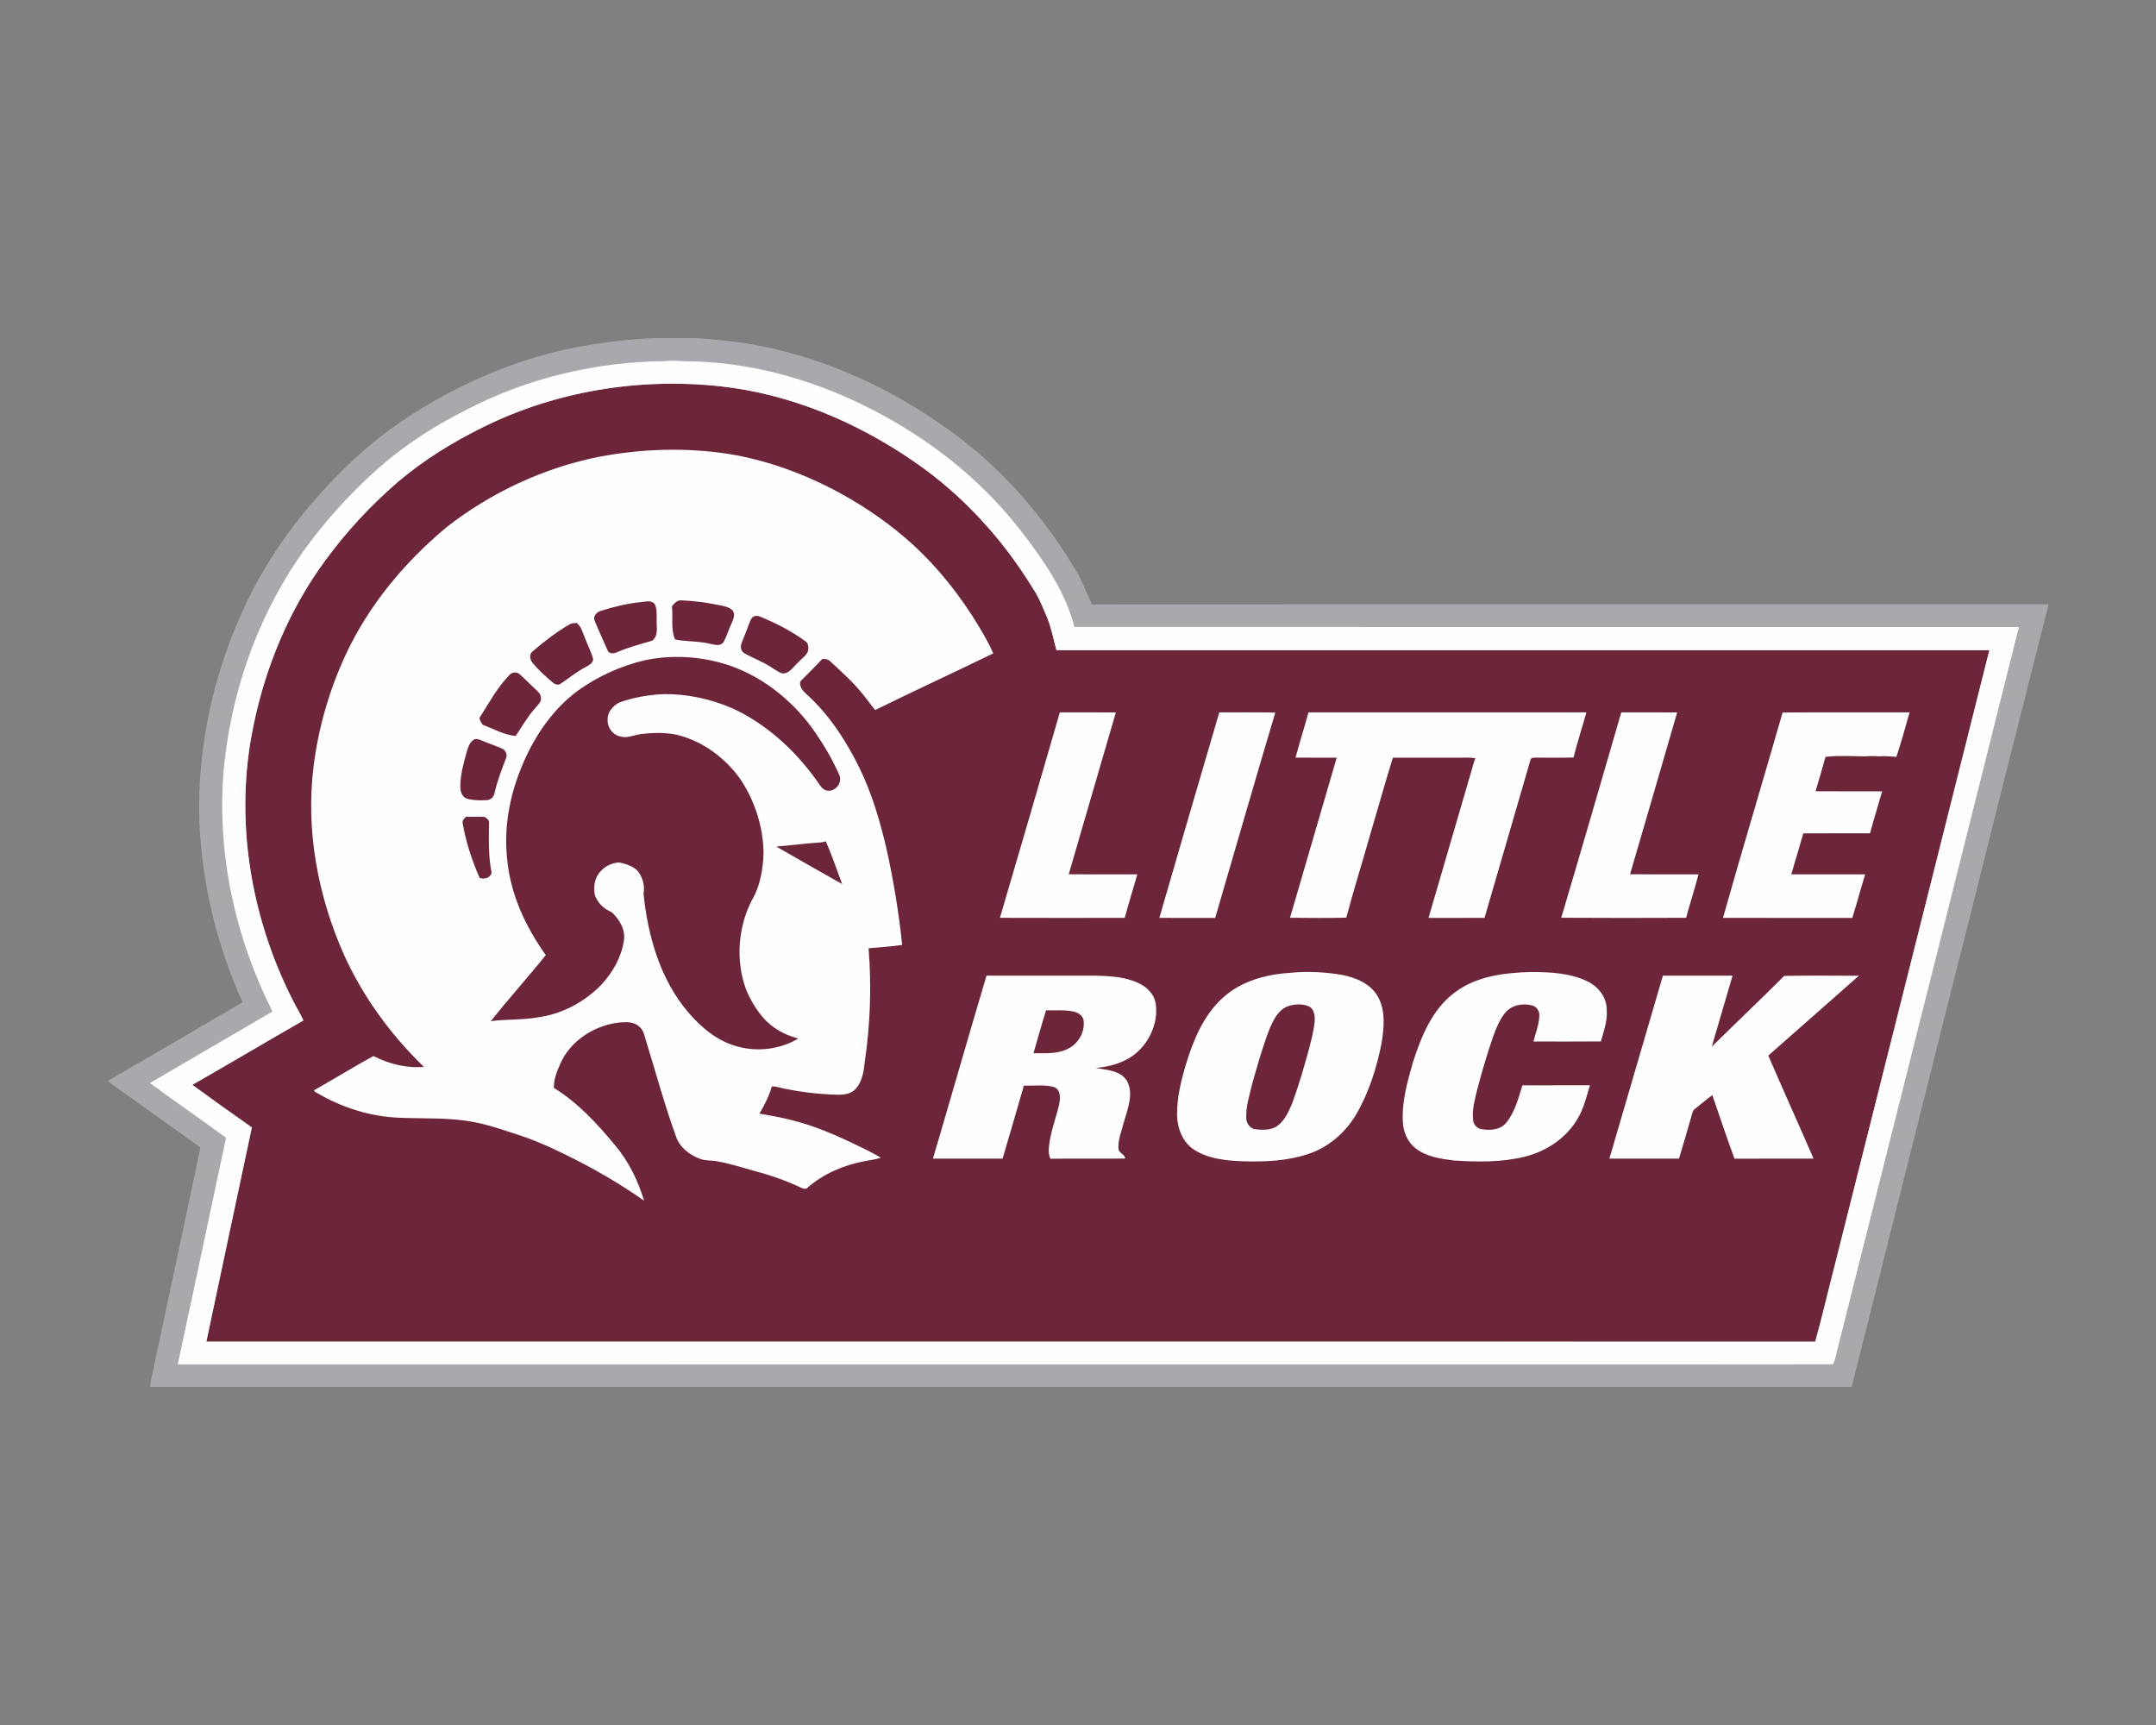 <?xml version="1.0" encoding="UTF-8"?>
<!DOCTYPE svg PUBLIC "-//W3C//DTD SVG 1.1//EN" "http://www.w3.org/Graphics/SVG/1.1/DTD/svg11.dtd">
<!-- Creator: CorelDRAW -->
<svg xmlns="http://www.w3.org/2000/svg" xml:space="preserve" width="2000px" height="1600px" version="1.1" style="shape-rendering:geometricPrecision; text-rendering:geometricPrecision; image-rendering:optimizeQuality; fill-rule:evenodd; clip-rule:evenodd"
viewBox="0 0 2000 1600"
 xmlns:xlink="http://www.w3.org/1999/xlink">
 <rect x="0" y="0" width="2000" height="1600" fill="#808080" stroke="none"/>
 <defs>
  <style type="text/css">
   <![CDATA[
    .fil1 {fill:#6D2539;fill-rule:nonzero}
    .fil0 {fill:#A7A9AC;fill-rule:nonzero}
    .fil2 {fill:#FEFEFE;fill-rule:nonzero}
   ]]>
  </style>
 </defs>
 <g id="Capa_x0020_1">
  <g id="Little_x0020_Rock_x0020_Trojans.cdr">
   <path class="fil0" d="M606.34 313.53l38.25 0c20.8,1.5 41.63,3.42 62.1,7.58 62.3,12.55 121.11,40.05 172.66,76.96 49.44,35.25 90.1,81.98 120.61,134.31 5,9.11 8.35,18.96 12.94,28.25 295.71,-0.34 591.4,-0.05 887.1,-0.15l0 1.61c-31.48,123.44 -62.17,247.09 -93.4,370.6 -29.58,117.94 -59.37,235.82 -88.91,353.78l-1578.4 0c0.08,-1.06 0.26,-3.17 0.35,-4.24 15.31,-72.66 31.13,-145.26 46.24,-217.98 -25.06,-17.77 -49.98,-35.73 -75,-53.53 -3.71,-2.61 -7.48,-5.17 -10.88,-8.19l0 -0.19c8.09,-4.17 15.79,-9.04 23.69,-13.53 33.76,-19.73 67.64,-39.27 101.32,-59.14 -23.92,-53.02 -37.84,-110.59 -40.11,-168.76 -2.02,-68.58 13.34,-137.37 42.52,-199.37 18.28,-38.99 43.12,-74.71 72.18,-106.41 21.95,-23.95 45.98,-46.22 72.98,-64.41 36,-24.35 75.4,-43.81 116.81,-57.09 37.82,-12.05 77.36,-18.01 116.95,-20.1z"/>
   <path class="fil1" d="M448.51 396.03c67.52,-33.43 144.75,-45.8 219.46,-37.76 64.76,7.05 126.55,33.03 179.93,69.86 44.72,30.62 81.98,71.45 110.24,117.58 5.59,8.3 9.2,17.67 13.11,26.82 4.08,9.83 5.96,20.34 8.75,30.56 288.47,-0.03 576.94,-0.04 865.41,0 -47.8,190.52 -95.81,380.99 -143.66,571.5 -6.05,23.27 -11.42,46.75 -17.86,69.89 -497.49,-0.16 -994.97,0 -1492.47,-0.07 13.92,-66.25 28.19,-132.43 42.21,-198.67 -18.49,-13.03 -36.96,-26.13 -55.21,-39.51 34.49,-19.64 68.57,-40.02 103.04,-59.72 -2.79,-6.45 -6.76,-12.3 -9.79,-18.63 -39.57,-77.76 -54.54,-168.84 -36.59,-254.63 11.2,-54.76 33.15,-107.69 66.28,-152.89 19.69,-26.97 42.52,-51.67 67.85,-73.43 24,-20.44 51.06,-37.02 79.3,-50.9z"/>
   <path class="fil2" d="M865.45 1074.65c16.68,-56.55 32.85,-113.24 49.7,-169.72 24.31,0.08 48.61,0.01 72.9,0.03 16.47,0.21 33.02,-0.71 49.39,1.43 11.29,1.99 23.74,5.39 30.76,15.21 4.9,6.24 4.71,14.73 3.93,22.22 -2.17,14.73 -10.65,28.58 -23.23,36.68 -9.7,6.2 -21.14,9.16 -32.54,10.01 10.09,1.98 22.76,2.19 28.96,11.87 6.43,11.77 1.09,25.18 -2.34,36.99 -2.08,8.61 -5.99,17.09 -5.48,26.1 0.31,4.23 6.19,5.08 6.19,9.13 -23.08,0.2 -46.17,-0.11 -69.24,0.17 -1.64,-3.27 -1.71,-6.95 -1.46,-10.52 1.21,-13.58 6.35,-26.37 9.45,-39.54 1.2,-5.76 1.94,-14.03 -4.87,-16.53 -9.05,-2.35 -18.56,-0.94 -27.79,-1.2 -6.46,22.59 -13.08,45.14 -19.73,67.67 -21.54,0.02 -43.08,0.04 -64.6,0zm627.49 0c16.67,-56.54 33,-113.16 49.64,-169.69 21.52,0.02 43.06,-0.03 64.59,0.02 -6.47,21.94 -12.8,43.92 -19.27,65.86 22.33,-21.97 45.09,-43.51 67.21,-65.67 23.07,-0.43 46.18,-0.19 69.27,-0.13 -28.04,24.66 -55.96,49.46 -84.03,74.07 13.81,31.92 28.13,63.63 41.98,95.54 -24.46,0.1 -48.9,-0.1 -73.35,0.1 -7.15,-19.55 -13.83,-39.29 -20.54,-58.99 -5.5,3.97 -10.61,8.43 -15.92,12.6 -2.52,1.59 -2.72,4.71 -3.56,7.27 -3.74,13.03 -7.49,26.06 -11.44,39.03 -21.53,0 -43.05,0.03 -64.58,-0.01zm-143.11 -154.34c20,-15.01 45.83,-18.03 70.08,-18.75 17.88,0.07 36.65,0.78 52.99,8.88 9.98,4.74 17.7,14.91 17.56,26.24 0.85,10.11 -2.77,19.7 -5.41,29.27 -20.85,0.21 -41.69,0.06 -62.52,0.09 1.89,-7.88 5.14,-15.54 5.41,-23.72 0.34,-4.29 -2.38,-8.78 -6.72,-9.73 -8.74,-2.45 -19.36,-0.26 -25.19,7.06 -5,6.36 -8.12,13.94 -10.84,21.5 -5.65,16.22 -10.43,32.72 -14.84,49.31 -2.22,9.25 -4.91,18.64 -3.86,28.26 0.19,4.27 3.79,8.15 8.08,8.66 7.89,1.31 17.24,0.66 22.69,-5.99 8.05,-9.95 11.26,-22.73 15,-34.72 20.86,-0.09 41.73,0.03 62.61,-0.06 -3.13,10.3 -5.52,21.02 -11.05,30.39 -10.46,18.61 -29.7,31.15 -50.2,36.07 -21.09,5.05 -43.04,4.76 -64.54,3.36 -12.26,-1.51 -25.31,-3.31 -35.45,-10.96 -7.83,-5.88 -12.03,-15.64 -12.3,-25.28 -0.99,-18.99 4.42,-37.49 9.58,-55.56 7.74,-23.9 17.98,-48.98 38.92,-64.32zm303.78 -259.44c39.27,-0.28 78.54,-0.05 117.8,-0.11 -4.01,13.76 -7.62,27.67 -12.25,41.24 -5.47,-0.26 -10.91,-1.06 -16.36,-0.44 -4.26,-0.34 -8.51,-0.37 -12.74,0 -12.2,-0.11 -24.52,-0.95 -36.63,0.44 -2.94,10.69 -6.1,21.31 -9.26,31.94 20.61,0.04 41.2,-0.02 61.8,0.02 -3.66,13.02 -7.81,25.88 -11.23,38.95 -20.63,0.07 -41.28,-0.01 -61.91,0.04 -3.76,12.66 -7.3,25.39 -11.18,38.03 22.86,0.01 45.72,0 68.58,0 -4.14,13.42 -7.79,26.99 -11.91,40.41 -40,-0.02 -80.01,0.09 -120,-0.05 17.94,-63.62 37.05,-126.92 55.29,-190.47zm-149.65 -0.1c17.28,0 34.55,-0.1 51.84,0.06 -14.4,50.09 -29.18,100.07 -43.71,150.12 21.17,0.1 42.34,-0.03 63.51,0.07 -3.51,13.51 -7.9,26.78 -11.47,40.28 -38.62,0.14 -77.24,0.22 -115.86,-0.05 18.85,-63.4 37.25,-126.95 55.69,-190.48zm-290.13 -0.04c85.91,0.06 171.82,-0.01 257.72,0.04 -3.79,14 -8.36,27.79 -11.9,41.85 -11.36,0.3 -22.72,0.1 -34.08,0.12 -1.88,0.22 -5.07,-0.57 -5.75,1.82 -14.09,48.97 -28.58,97.83 -42.71,146.79 -17.32,0.1 -34.64,0.03 -51.95,0.04 13.3,-45.55 26.58,-91.11 39.9,-136.66 1.07,-3.84 2.09,-7.69 3.58,-11.39 -4.58,-0.9 -9.23,-0.53 -13.85,-0.56 -20.91,-0.03 -41.81,0.03 -62.7,-0.03 -7.52,24.27 -14.29,48.8 -21.57,73.16 -7.06,25.11 -14.99,49.99 -21.62,75.22 -17.39,0.55 -34.83,0.25 -52.23,0.15 14.42,-49.49 28.95,-98.98 43.31,-148.49 -12.72,-0.08 -25.44,0.07 -38.16,-0.08 3.7,-14.08 8.15,-27.94 12.01,-41.98zm-82.76 0.04c17.31,0.12 34.63,-0.32 51.93,0.22 -18.92,63.37 -37.2,126.95 -55.74,190.43 -17.28,-0.07 -34.54,0.02 -51.82,-0.04 18.41,-63.57 36.98,-127.1 55.63,-190.61zm-147.92 -0.03c17.32,0.08 34.64,-0.08 51.96,0.08 -14.48,50.07 -29.3,100.04 -43.72,150.13 21.19,0.08 42.37,-0.02 63.56,0.05 -3.67,13.52 -8.04,26.81 -11.59,40.35 -38.59,0.04 -77.19,0.13 -115.79,-0.03 18.63,-63.5 37.29,-126.99 55.58,-190.58zm-549.56 -281.18c56.48,-29.09 119.91,-44.1 183.37,-44.57 7.53,-1.06 15.08,0.22 22.63,0.14 67.61,1.12 133.7,22.9 191.7,56.99 43.93,25.66 83.54,59.01 114.91,99.16 21.14,27.31 41.72,56.35 50.5,90.27 292.04,0.13 584.07,-0.03 876.11,0.07 -55.54,222.02 -111.61,443.91 -167.31,665.89 -1.86,5.89 -2.4,12.42 -5.1,17.93 -168.56,0.24 -337.14,0.03 -505.7,0.1 -343.27,-0.02 -686.54,0.04 -1029.8,-0.03 15.02,-70.06 29.91,-140.13 44.78,-210.22 -23.38,-17.11 -47.21,-33.6 -70.59,-50.72 37.82,-22.23 75.83,-44.14 113.68,-66.35 -34.8,-68.83 -51.81,-147.1 -45.25,-224.14 7.15,-76.55 34.68,-151.69 81.43,-212.98 15.78,-20.82 33.47,-40.18 52.48,-58.07 27.15,-25.83 58.73,-46.68 92.16,-63.47zm14.92 16.47l0 0c-28.24,13.88 -55.3,30.46 -79.3,50.9 -25.33,21.76 -48.16,46.46 -67.85,73.43 -33.13,45.2 -55.08,98.13 -66.28,152.89 -17.95,85.79 -2.98,176.87 36.59,254.63 3.03,6.33 7,12.18 9.79,18.63 -34.47,19.7 -68.55,40.08 -103.04,59.72 18.25,13.38 36.72,26.48 55.21,39.51 -14.02,66.24 -28.29,132.42 -42.21,198.67 497.5,0.07 994.98,-0.09 1492.47,0.07 6.44,-23.14 11.81,-46.62 17.86,-69.89 47.85,-190.51 95.86,-380.98 143.66,-571.5 -288.47,-0.04 -576.94,-0.03 -865.41,0 -2.79,-10.22 -4.67,-20.73 -8.75,-30.56 -3.91,-9.15 -7.52,-18.52 -13.11,-26.82 -28.26,-46.13 -65.52,-86.96 -110.24,-117.58 -53.38,-36.83 -115.17,-62.81 -179.93,-69.86 -74.71,-8.04 -151.94,4.33 -219.46,37.76zm107.24 27.66c39.34,-7.43 79.96,-8.81 119.58,-2.72 36.73,5.83 72.09,19 104.66,36.8 24.06,13.23 46.75,29.05 67.03,47.57 24.12,22.14 44.5,48.18 61.32,76.22 4.68,7.98 9.45,15.95 13.05,24.49 -36.4,17.73 -73.21,34.66 -109.53,52.53 -4.01,-4.65 -7.35,-9.8 -11.33,-14.45 -8.95,-11.28 -19.75,-20.9 -30.3,-30.63 -1.92,-2.14 -4.73,-2.39 -7.42,-2.27 -6.75,7.01 -13.51,14.02 -20.45,20.84 -0.99,4.95 2.38,8.78 5.81,11.81 20.99,19 36.71,43.14 49.09,68.43 11.55,23.51 18.9,48.79 24.91,74.21 6.65,29.67 11.58,59.72 14.73,89.96 -10.34,1.48 -20.77,2.13 -31.16,3.07 2.85,35.55 1.56,71.35 -3.74,106.6 -0.76,8.42 -2.47,17.39 -8.31,23.89 -4.21,4.59 -10.82,5.51 -16.74,5.34 -16.73,-0.34 -33.43,-2.34 -49.81,-5.74 -3.7,-0.75 -7.32,-2.04 -11.13,-1.99 -2.54,8.93 -6.79,17.29 -11.54,25.22 11,2.05 22.09,3.82 32.88,6.87 18.13,4.68 35.4,12.09 52.33,19.98 9.23,4.53 18.72,8.7 27.42,14.23 -4.85,1.32 -9.76,2.28 -14.7,3.02 -19.35,3.57 -38.21,11.48 -53.13,24.5 -1.85,2.15 -4.56,0.91 -6.65,-0.07 -13.98,-6.59 -28.67,-11.6 -43.59,-15.54 -11.18,-3.18 -22.32,-6.63 -33.78,-8.68 -5.47,-1.08 -11.27,-0.35 -16.48,-2.56 -9.52,-3.66 -18.49,-10.67 -21.73,-20.66 -10.42,-28.64 -18.35,-58.08 -27.33,-87.19 -1.72,-5.05 -2.3,-11.07 -6.8,-14.6 -4.94,-4.69 -12.26,-4.26 -18.55,-3.75 -22.99,2.68 -45.46,16.87 -54.7,38.56 -3.13,6.96 -6.01,14.29 -5.86,22.05 22.26,13.77 40.24,33.26 56.79,53.3 12.65,14.87 21.23,32.81 26.92,51.37 -23,-16.13 -47.4,-30.26 -72.65,-42.55 -15.45,-7.81 -31.42,-14.58 -47.92,-19.8 -12.03,-3.81 -23.95,-8.09 -36.37,-10.38 -23.07,-4.67 -46.69,-3.2 -70.07,-4.21 -27.14,-1.02 -53.64,-9.53 -76.96,-23.31 -1.01,-0.47 -3.57,-2.14 -1.05,-2.82 18.06,-10.25 35.75,-21.18 53.96,-31.11 14.4,7.34 30.53,11.47 46.77,10.03 -30.7,-29.66 -56.35,-64.81 -74.02,-103.73 -24.22,-54.38 -35.69,-115.18 -28.37,-174.52 4.41,-35.8 14.49,-70.88 29.66,-103.61 21.41,-46.19 54.78,-86.23 93.74,-118.69 41.31,-32.2 90.11,-55.06 141.52,-65.31zm67.55 138.64l0 0c1.19,10.19 -1.27,21.16 2.92,30.79 9.93,2.05 20.31,1.43 30.31,3.53 4.76,0.71 10.92,3.72 14.6,-0.92 2.82,-5.13 4.43,-10.84 6.9,-16.13 1.61,-4.11 4.43,-8.77 1.84,-13.09 -3.46,-3.68 -8.78,-4.45 -13.5,-5.34 -11.16,-2.42 -22.55,-3.81 -33.95,-4.29 -3.99,-0.57 -6.88,2.65 -9.12,5.45zm-30.26 -3.68l0 0c-12.08,1.35 -23.98,4.21 -35.55,7.93 -3.71,0.95 -7.59,4.83 -5.96,8.89 3.82,9.42 8.16,18.64 12.18,27.99 1.53,3.44 6.1,2.8 8.88,1.4 10.34,-4.44 21.24,-7.33 32.02,-10.46 5.03,-2.89 4.88,-9.61 4.59,-14.68 -0.47,-6.34 0.97,-13.12 -1.66,-19.1 -3.34,-4.77 -9.74,-2.22 -14.5,-1.97zm106.26 13.09l0 0c-2.11,0.92 -2.92,3.41 -3.83,5.36 -2.39,6.69 -5.25,13.2 -7.7,19.87 -1.25,3.36 -0.2,7.65 3.24,9.25 8.23,4.58 17.22,7.79 25.07,13.09 3.23,1.99 6.3,4.51 10.08,5.36 6.66,0.02 9.99,-6.72 14.53,-10.49 3.46,-4.06 9.51,-7.08 9.14,-13.21 0.08,-2.16 -0.44,-4.63 -2.35,-5.89 -13.16,-9.8 -27.93,-17.23 -43.09,-23.4 -1.69,-0.6 -3.39,-0.58 -5.09,0.06zm-171.01 7.46l0 0c-12.28,7.04 -23.47,15.83 -34.22,24.98 -3.48,2.68 -2.5,7.55 -0.07,10.58 5.3,6.54 11.61,12.15 17.97,17.63 2.06,1.93 5.19,3.76 7.91,1.9 7.63,-5.06 14.71,-10.96 22.84,-15.27 3.14,-1.79 7.61,-3.72 7.48,-8.04 -1.97,-6.59 -5.06,-12.79 -7.55,-19.18 -2.24,-4.8 -3.23,-10.5 -7.61,-13.96 -2.29,0.21 -4.75,0.01 -6.75,1.36zm70.23 33.13l0 0c-22.39,5.16 -43.69,14.91 -62.4,28.22 -26.4,19.54 -44.38,48.48 -55.44,79.02 -9.14,24.85 -13.17,51.8 -10.14,78.15 3.11,32.06 17.15,62.24 35.77,88.17 -16.61,20.74 -34.54,40.44 -51.01,61.3 14.63,-2 29.51,-0.95 44.07,-3.61 22.25,-3.12 43.11,-14.24 58.63,-30.41 10.37,-11.22 18.35,-25.15 20.72,-40.39 1.8,-10.17 -4.04,-20.04 -11.29,-26.67 -6.94,-3.04 -13.08,-8.42 -15.57,-15.76 -1.21,-6.16 -0.78,-12.99 2.49,-18.5 4.17,-6.92 12.01,-11.64 20.11,-11.88 5.76,1.25 11.79,3.1 16.31,7.07 5.2,5.81 7.69,14.16 6.18,21.82 4.02,39.33 15.42,79.62 41.56,110.18 12.04,14.17 27.15,26.69 45.41,31.6 18.8,5.25 39.83,2.69 56.63,-7.35 -12.55,-3.21 -24.43,-9.77 -32.9,-19.67 -6.67,-7.95 -12.06,-16.97 -15.87,-26.61 -9.38,-26.43 -7.18,-56.68 5.48,-81.66 7.96,-13.37 10.63,-29.22 11.03,-44.57 -0.38,-23.79 -7.92,-47.4 -20.96,-67.27 -14.15,-20.42 -35.6,-36.28 -59.91,-42.1 -10.94,-2.18 -22.26,-1.84 -33.28,-0.44 -6.14,0.74 -12.16,3.95 -18.41,2.19 -7.11,-1.21 -12.49,-8.41 -12.06,-15.52 -0.39,-6.94 4.78,-12.82 10.56,-15.92 13.2,-4.94 27.28,-7.15 41.3,-7.91 22.01,-0.27 44.03,4.53 64.18,13.32 31.45,14.53 57.71,38.74 77.79,66.72 2.71,3.47 4.68,8.43 9.48,9.4 7.77,1.63 14.87,-7.22 11.54,-14.5 -6.01,-13.73 -13.6,-26.75 -22.09,-39.08 -19.32,-28.14 -47.01,-51.04 -79.41,-62.32 -25.12,-8.49 -52.5,-10.39 -78.5,-5.02zm-126.21 14.04l0 0c-11.29,11.66 -19,26.1 -27.61,39.71 0.54,2.3 1.75,4.32 3.11,6.22 10.04,3.73 19.7,9.35 30.53,10.34 5.76,-8.58 10.9,-17.62 17.77,-25.42 2.17,-2.96 5.97,-5.44 5.72,-9.55 0.2,-4.09 -3.34,-6.65 -5.97,-9.19 -4.7,-4.26 -8.98,-8.96 -13.82,-13.06 -2.78,-2.63 -7.45,-1.99 -9.73,0.95zm-33.34 60.09l0 0c-3.64,2.57 -4.89,7.06 -6.05,11.11 -3.04,11 -6.23,22.22 -5.89,33.73 0.31,3.97 2.27,8.54 6.5,9.56 5.69,1.66 11.74,1.6 17.62,1.29 3.6,0.06 6.84,-2.62 7.49,-6.16 2.56,-11.35 6.73,-22.24 10.92,-33.07 1.39,-3.4 -0.81,-7.46 -4.15,-8.7 -5.89,-2.64 -12.07,-4.61 -18.02,-7.16 -2.64,-0.99 -5.84,-2.72 -8.42,-0.6zm-9.76 77.23l0 0c3,17.45 8.61,34.41 15.71,50.61 4.4,1.49 9.54,0.17 11.13,-4.58 -3.07,-15.1 -2.62,-30.66 -2.4,-45.99 0.47,-2.82 -1.86,-4.7 -3.96,-5.97 -5.79,-0.56 -11.63,0.14 -17.42,-0.22 -1.56,1.76 -3.77,3.46 -3.06,6.15zm332.24 17.67l0 0c-13.83,0.87 -27.56,2.77 -41.36,3.84 20.38,11.64 40.7,23.41 61.19,34.84 -5.08,-13.21 -9.46,-26.75 -15.28,-39.67 -1.5,0.47 -3.02,0.8 -4.55,0.99zm435.45 120.95c15.81,-1.57 31.82,-0.74 47.48,1.85 12.99,2.5 26.85,7.99 33.69,20.07 7.49,13.2 5.82,29.09 3.5,43.45 -4.56,23.03 -11.74,45.83 -23.65,66.17 -9.9,16.66 -25.36,30.16 -43.86,36.36 -19.83,6.77 -41.08,7.55 -61.85,6.9 -15.29,-0.62 -31.51,-2.27 -44.66,-10.78 -10.94,-7.18 -15.74,-20.72 -15.67,-33.35 0.02,-15.14 3.63,-30.01 7.81,-44.47 7.08,-23.21 16.59,-47.09 35.2,-63.53 16.89,-15.17 39.83,-21.23 62.01,-22.67zm-1.7 30.84l0 0c-9.17,3.12 -13.74,12.54 -17.34,20.79 -6.6,16.69 -11.33,34.05 -16.27,51.28 -2.34,10.53 -6.1,21.02 -5.5,31.95 0.02,4.95 3.71,9.92 8.88,10.28 6.93,0.8 14.85,0.95 20.61,-3.63 6.74,-5.19 10.01,-13.37 13.28,-20.94 6.01,-16.28 10.77,-32.99 15.37,-49.73 2.2,-8.8 4.76,-17.59 5.33,-26.68 0.26,-4.62 -0.63,-10.09 -4.83,-12.77 -6.11,-2.86 -13.23,-2.54 -19.53,-0.55zm-236.5 43.76l0 0c10.89,-0.07 22.53,0.95 32.48,-4.4 9.37,-4.8 15.43,-15.59 13.99,-26.13 -0.67,-4.36 -4.94,-7.01 -8.88,-8.03 -8.53,-1.93 -17.32,-0.99 -25.97,-1.26 -4.01,13.23 -7.85,26.53 -11.62,39.82z"/>
  </g>
 </g>
</svg>
